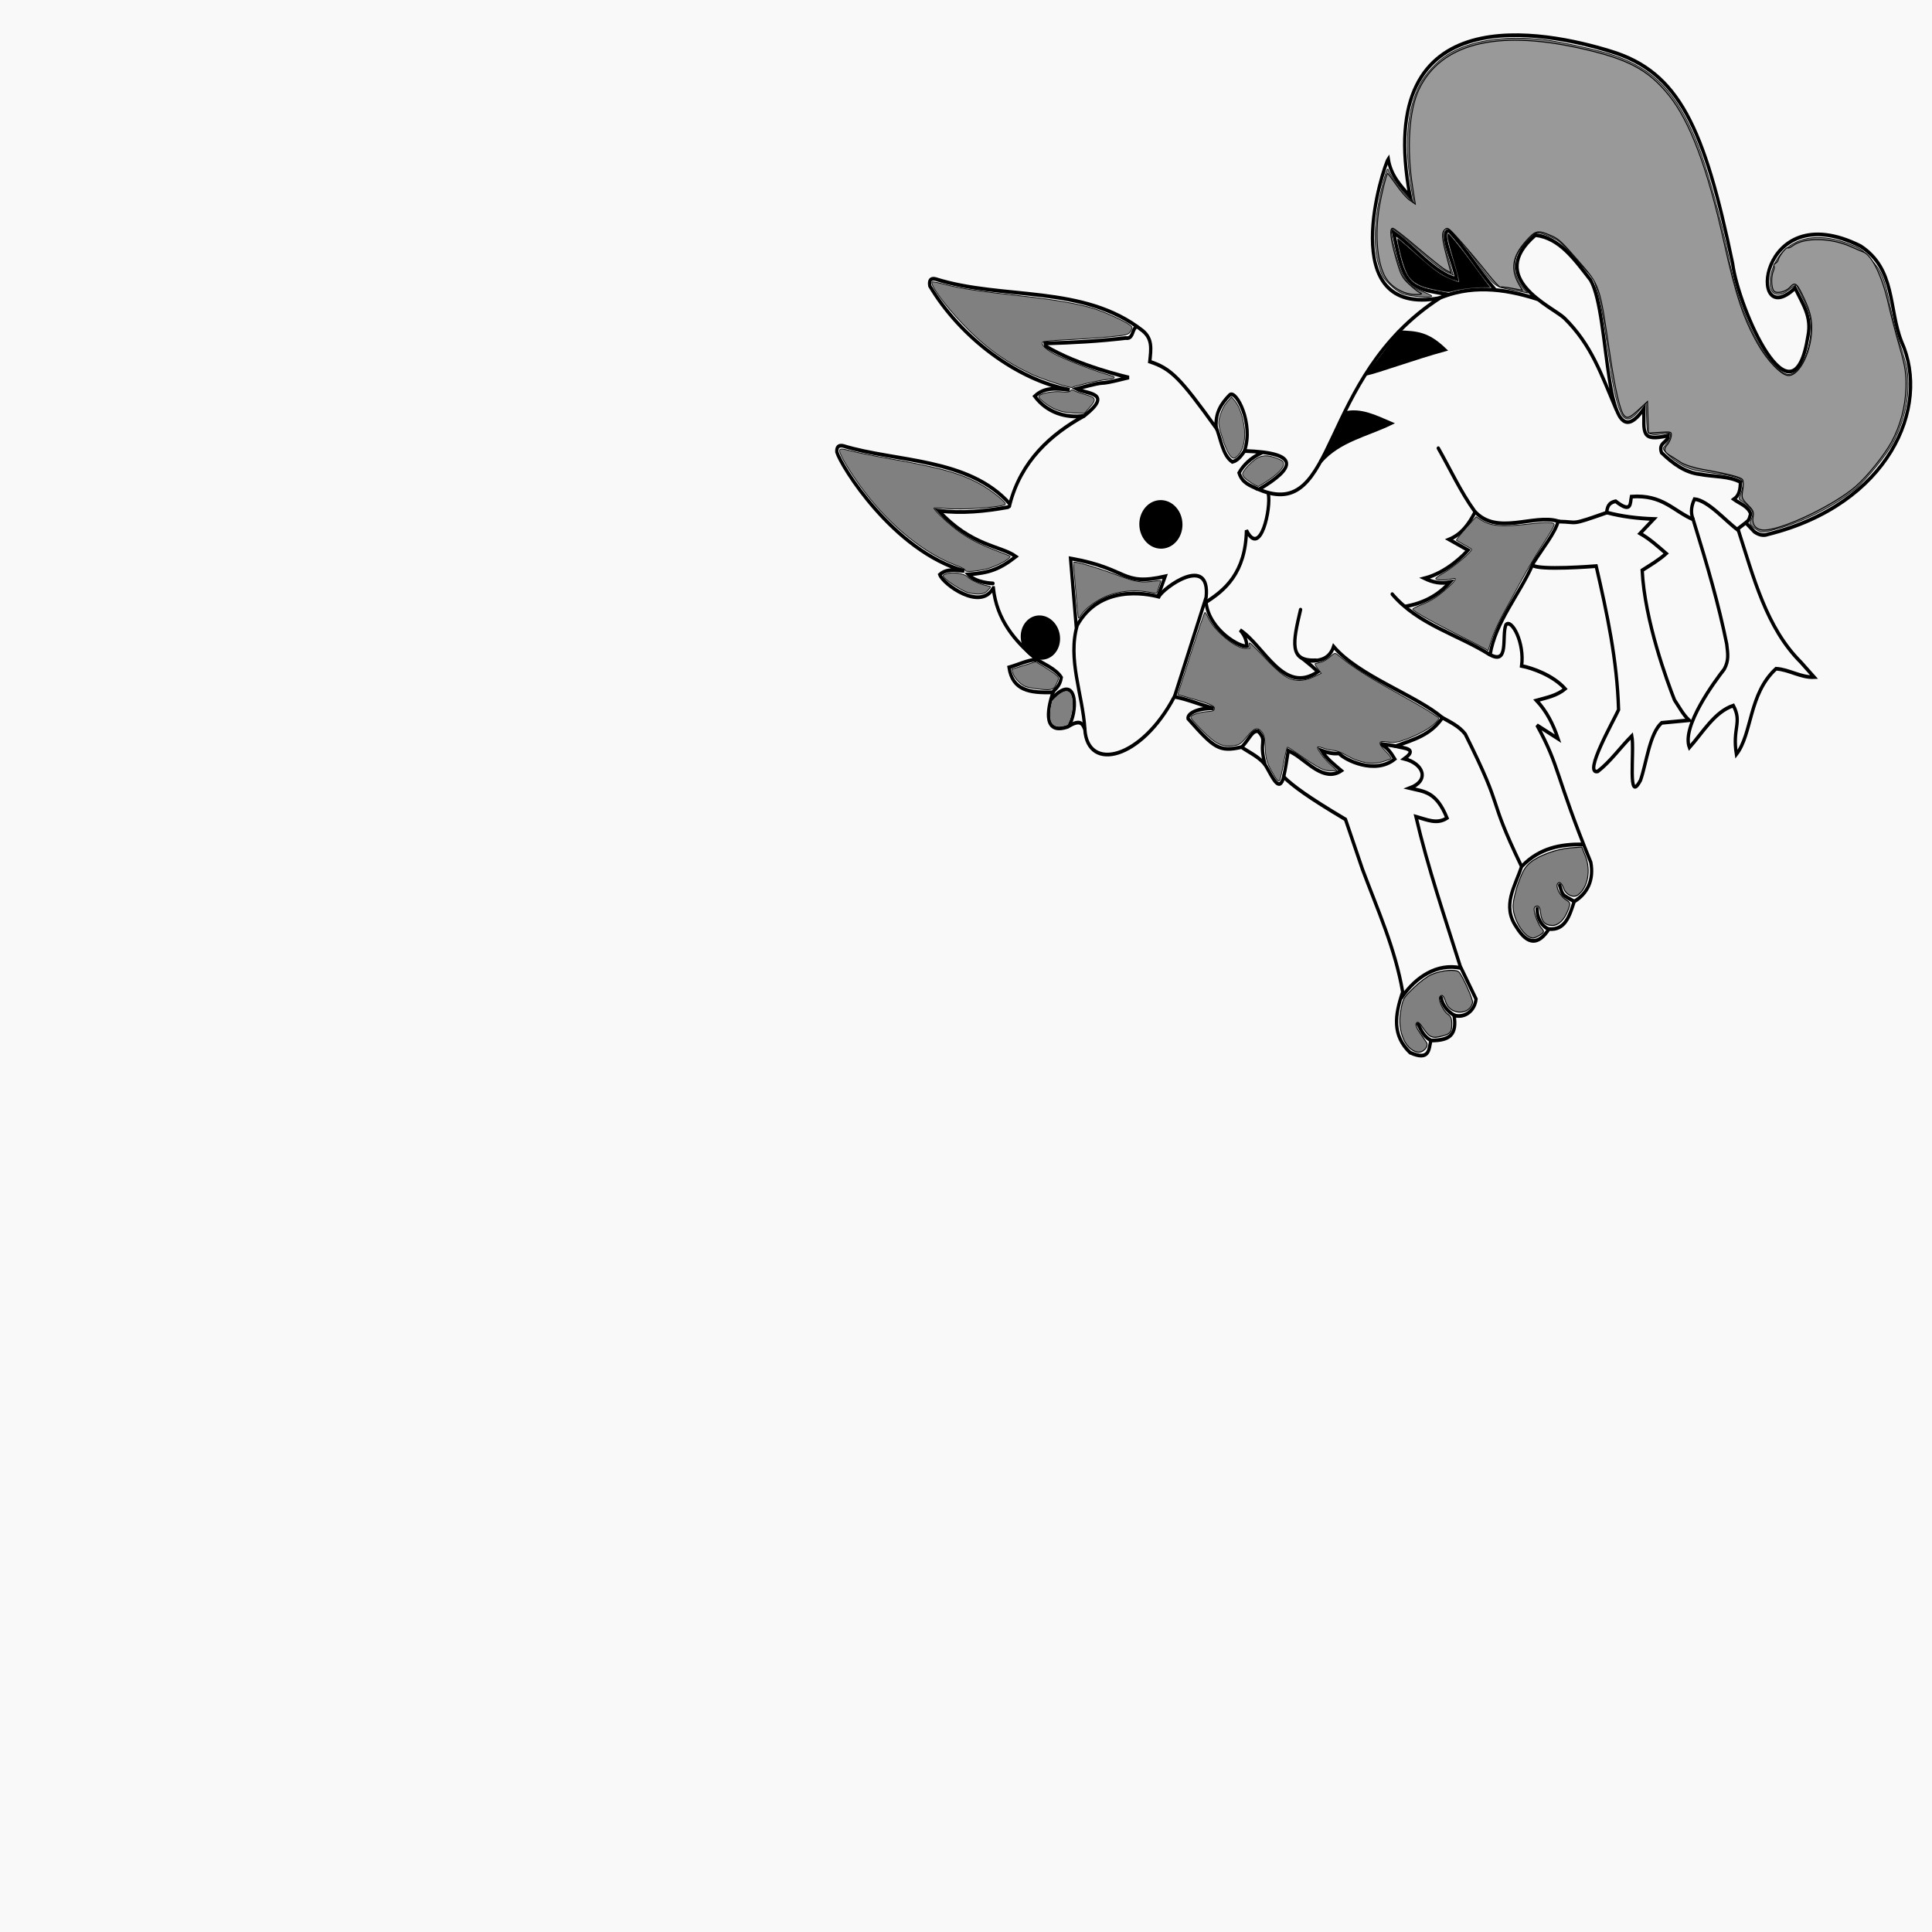 <?xml version="1.0" encoding="UTF-8" standalone="no"?>
<!-- Created with Inkscape (http://www.inkscape.org/) -->

<svg
   width="72"
   height="72"
   viewBox="0 0 72 72"
   version="1.1"
   id="svg1"
   inkscape:version="1.4.2 (ebf0e940, 2025-05-08)"
   sodipodi:docname="PlatypusWolf-Small.svg"
   xmlns:inkscape="http://www.inkscape.org/namespaces/inkscape"
   xmlns:sodipodi="http://sodipodi.sourceforge.net/DTD/sodipodi-0.dtd"
   xmlns="http://www.w3.org/2000/svg"
   xmlns:svg="http://www.w3.org/2000/svg">
  <sodipodi:namedview
     id="namedview1"
     pagecolor="#ffffff"
     bordercolor="#000000"
     borderopacity="0.25"
     inkscape:showpageshadow="2"
     inkscape:pageopacity="0.0"
     inkscape:pagecheckerboard="0"
     inkscape:deskcolor="#d1d1d1"
     inkscape:document-units="px"
     inkscape:zoom="5.674996"
     inkscape:cx="38.766547"
     inkscape:cy="33.127777"
     inkscape:window-width="1160"
     inkscape:window-height="727"
     inkscape:window-x="0"
     inkscape:window-y="25"
     inkscape:window-maximized="0"
     inkscape:current-layer="g349" />
  <defs
     id="defs1" />
  <g
     inkscape:label="Layer 1"
     inkscape:groupmode="layer"
     id="layer1">
    <rect
       style="fill:#f9f9f9;stroke-width:0.505;stroke-linecap:round;stroke-linejoin:round"
       id="rect1"
       width="72"
       height="72"
       x="0"
       y="0" />
    <g
       id="g349"
       inkscape:label="Platypus Wolf"
       transform="matrix(0.175,-0.197,0.175,0.197,-97.381,101.03)">
      <path
         style="fill:none;fill-opacity:1;stroke:#000000;stroke-width:0.5;stroke-linecap:round;stroke-dasharray:none;stroke-opacity:1"
         d="m 584.801,183.19 c -3.568,0.864 -4.982,-5.694 -4.435,-6.969 1.36,0.165 2.103,1.303 2.957,2.27 -5.679,-9.483 -3.196,-23.07 -2.323,-24.816 0.422,-0.495 0.845,-0.523 1.267,0.106 4.056,7.099 12.249,14.473 12.249,23.232 5.25,-2.856 10.89,-2.264 16.262,-0.422 -2.219,-1.714 -3.678,-4.296 -3.432,-7.128 2.009,0.176 3.124,1.669 4.33,3.115 -4.663,-6.582 -6.691,-16.597 -5.069,-24.71 0.422,-0.628 0.845,-0.7 1.267,-0.053 5.141,9.154 15.25,16.231 17.16,26.927 0.3,1.853 -0.823,2.641 -2.165,3.696 1.597,2.908 1.702,4.714 0.792,13.358 1.258,-1.502 2.749,-1.792 4.594,-1.69 1.177,0.176 -0.14,5.276 -3.749,6.864 5.807,6.162 3.827,7.018 -2.112,5.174 5.369,11.714 16.698,-4.429 37.382,1.162 -13.216,-9.449 6.583,-18.504 7.656,-18.638 -1.258,1.79 -1.24,3.788 -1.214,5.861 15.029,-23.16 30.142,-1.035 35.059,7.603 5.349,9.245 2.799,17.211 -7.075,33.105 -3.642,4.899 -9.502,22.363 1.214,14.837 2.191,-1.395 2.413,-3.486 3.122,-5.88 -9.463,-0.801 4.822,-12.911 10.942,3 1.585,5.928 -2.93,8.872 -4.677,13.413 -3.049,9.348 -16.784,13.993 -32.445,3.983 -0.7,-0.347 -1.041,-0.992 -1.202,-1.671 l -0.062,-1.782 -1.412,-0.265 c -2.93,6.301 -6.335,12.35 -5.912,19.325 v 2.824 c -1.479,-1.366 -1.965,-3.419 -3.265,-4.853 -5.318,-0.54 -8.64,3.622 -12.317,3.878 2.034,-2.938 3.643,-2.363 4.287,-4.937 -2.57,-1.408 -5.789,-0.706 -8.648,-0.706 1.136,-2.876 9.041,-3.572 11.119,-3.706 1.354,-0.329 1.841,-1.064 2.647,-2.118 2.86,-4.552 5.278,-9.302 8.207,-15.354 -1.321,-2.919 -0.853,-5.593 -4.412,-8.736 -0.767,0.475 -1.587,1.709 -2.118,-1.235 -0.995,-0.695 -1.5,-0.248 -2.03,0.088 1.262,2.039 2.754,3.887 4.412,5.648 l -2.824,-0.088 c 0.507,1.521 0.672,3.097 0.882,4.677 -1.419,-0.162 -2.776,-0.592 -4.147,-0.971 -4.501,5.036 -7.865,13.225 -8.824,15.707 -0.178,1.242 -0.449,2.22 -0.371,3.464 l -3.158,-2.669 c -2.293,-0.278 -5.407,2.187 -7.677,3.177 -3.847,0.976 2.172,-3.409 3.265,-5.118 -2.322,-0.133 -4.677,0.152 -6.971,-0.265 -1.99,-1.26 6.582,-3.14 8.03,-3.618 4.529,-4.827 7.88,-10.316 11.207,-15.972 -0.29,-0.251 -6.501,-5.651 -6.707,-6.883 -4.158,1.395 -9.299,1.428 -12.972,3.971 1.052,3.02 2.97,-0.535 4.5,-1.147 1.258,-0.045 0.334,3.697 -2.206,5.559 0.923,1.309 2.471,4.221 2.471,6.795 -1.556,-0.22 -2.829,-1.153 -4.147,-1.941 0.052,2.1 -0.474,4.024 -1.324,5.912 l -0.971,-3.53 c -1.546,6.508 -2.709,6.485 -7.236,18.708 -1.303,1.991 -3.265,2.603 -5.471,1.941 -1.832,0.839 -3.673,1.798 -5.295,-0.088 -2.558,0.387 -3.833,-0.644 -3.265,-3.706 0.457,-3.526 3.658,-3.921 6.265,-5.118 3.267,-10.989 3.135,-6.407 6.53,-18.531 0.085,-1.416 -0.443,-2.652 -0.882,-3.971 -2.979,0.38 -5.166,-1.039 -7.677,-2.294 0.693,1.109 2.207,2.642 -0.265,2.118 1.597,2.547 0.653,4.783 -2.206,3.353 1.208,1.88 2.516,3.096 1.147,6.795 -1.723,-0.452 -2.306,-2.016 -3.177,-3.442 -3.55,6.087 -6.416,12.529 -9.442,18.884 l -1.412,4.765 c -1.096,0.906 -2.954,0.754 -3.883,-0.794 -1.504,2.172 -2.832,1.933 -4.853,-0.088 -1.061,0.62 -2.086,1.833 -3.353,-1.059 -0.289,-3.573 1.89,-5.165 4.942,-6.53 3.297,-4.865 5.12,-10.477 7.324,-15.884 l 2.912,-6.53 c -1.874,-6.055 -2.428,-8.757 -2.559,-10.589 -2.009,1.072 -1.251,-1.105 -0.882,-2.824 0.299,-1.384 -0.463,-3.086 -0.794,-4.5 -2.896,-1.931 -3,-2.862 -3,-8.383 0.415,-0.594 2.131,0.087 3.706,1.765 -1.066,-1.742 -1.9,-3.631 -3.089,-5.295 -9.418,2.42 -16.411,-2.066 -12.619,-6.442 0.21,-0.661 0.683,-1.438 -1.57,-2.066 -3.312,-1.778 -0.853,-3.695 1.691,-4.828 -2.587,-2.426 -4.14,-4.515 -2.327,-7.048 1.238,0.745 2.606,1.263 3.706,2.206 -0.619,-4.022 -0.525,-8.017 2.128,-11.382 z"
         id="path350"
         sodipodi:nodetypes="cccccccccccccccccccccccccccccccccccccccccccccccccccccccccccccccccccccccccccccccccccccccccccccc" />
      <path
         style="display:inline;fill:none;fill-opacity:1;stroke:#000000;stroke-width:0.5;stroke-linecap:round;stroke-dasharray:none;stroke-opacity:1"
         d="m 661.005,203.886 -1.336,-1.87 c -2.513,-3.532 -1.747,-4.814 1.377,-9.837 0.878,3.949 0.478,8.064 2.305,11.13 1.258,-1.832 2.714,-6.56 3.766,-5.368 0.079,3.535 -0.63,6.946 -0.671,10.427"
         id="path378"
         sodipodi:nodetypes="cccccc" />
      <path
         style="display:inline;fill:none;fill-opacity:1;stroke:#000000;stroke-width:0.5;stroke-linecap:round;stroke-dasharray:none;stroke-opacity:1"
         d="m 612.744,241.046 -1.452,-1.881 c 0.363,1.056 0.285,1.897 0.082,2.948 -3.633,-0.598 -5.405,-5.274 -5.405,-6.47 -0.736,-0.598 -1.159,-1.316 -1.597,-2.129 -0.242,1.355 0.025,2.668 0.205,4.013 -2.93,-0.743 -2.756,-4.506 -3.461,-6.727 l -0.287,-0.819 c -0.876,0.602 -2.097,1.481 -2.879,1.934"
         id="path361"
         sodipodi:nodetypes="ccccccccc" />
      <path
         style="display:inline;fill:none;fill-opacity:1;stroke:#000000;stroke-width:0.5;stroke-linecap:round;stroke-dasharray:none;stroke-opacity:1"
         d="m 623.781,191.588 c -0.604,1.709 -2.034,3.417 -1.602,5.126 0.749,0.484 1.592,0.351 2.428,0.27"
         id="path356"
         sodipodi:nodetypes="ccc" />
      <path
         style="display:inline;fill:none;fill-opacity:1;stroke:#000000;stroke-width:0.5;stroke-linecap:round;stroke-dasharray:none;stroke-opacity:1"
         d="m 622.303,201.965 c -0.473,-1.167 -1.07,-2.178 -0.449,-3.499 1.254,-0.282 2.691,-0.145 4.333,0.507"
         id="path357"
         sodipodi:nodetypes="ccc" />
      <path
         style="display:inline;fill:none;fill-opacity:1;stroke:#000000;stroke-width:0.5;stroke-linecap:round;stroke-dasharray:none;stroke-opacity:1"
         d="m 589.931,195.734 5.89,-7.114 c 5.313,7.281 2.702,7.987 8.38,11.771 l -2.527,1.064"
         id="path355"
         sodipodi:nodetypes="cccc" />
      <path
         style="fill:none;fill-opacity:1;stroke:#000000;stroke-width:0.5;stroke-linecap:round;stroke-dasharray:none;stroke-opacity:1"
         d="m 585.196,182.722 c -0.052,-0.071 -1.771,-1.821 -1.771,-3.476 2.333,2.074 3.846,2.849 6.757,3.378 -0.576,-2.651 -3.762,-5.652 -3.885,-12.542 2.216,2.746 4.846,4.955 7.686,7.01 l 0.253,0.077"
         id="path351"
         sodipodi:nodetypes="cccccc" />
      <path
         style="fill:none;fill-opacity:1;stroke:#000000;stroke-width:0.5;stroke-linecap:round;stroke-dasharray:none;stroke-opacity:1"
         d="m 610.78,176.593 c 5.407,0.943 2.255,-1.818 1.714,-3.387 5.445,3.363 1.239,1.078 6.655,4.508 -0.156,-0.233 -4.248,-6.398 -5.903,-11.807 l 0.215,-0.322 c 3.167,3.001 5.842,5.437 9.07,8.05 0.662,0.881 1.324,0.036 1.986,0.054"
         id="path352"
         sodipodi:nodetypes="ccccccc" />
      <path
         style="fill:none;fill-opacity:1;stroke:#000000;stroke-width:0.5;stroke-linecap:round;stroke-dasharray:none;stroke-opacity:1"
         d="m 581.233,206.251 c 3.035,-3.524 4.71,-8.426 8.976,-10.598 6.233,-1.447 10.309,4.251 11.39,5.989 1.317,-0.384 9.577,1.437 4.985,5.089 l -12.669,5.986"
         id="path353"
         sodipodi:nodetypes="ccccc" />
      <path
         style="fill:none;fill-opacity:1;stroke:#000000;stroke-width:0.5;stroke-linecap:round;stroke-dasharray:none;stroke-opacity:1"
         d="m 605.949,207.129 c 3.331,0.96 7.152,1.476 11.262,-2.438 -1.187,4.162 4.783,0.517 5.802,-1.152"
         id="path354"
         sodipodi:nodetypes="ccc" />
      <path
         style="fill:none;fill-opacity:1;stroke:#000000;stroke-width:0.5;stroke-linecap:round;stroke-dasharray:none;stroke-opacity:1"
         d="m 597.05,228.796 c 1.571,-2.949 2.44,-1.853 2.402,-3.834 -0.509,-0.759 -1.558,-0.231 -3.214,-0.269"
         id="path362"
         sodipodi:nodetypes="ccc" />
      <path
         style="fill:none;fill-opacity:1;stroke:#000000;stroke-width:0.5;stroke-linecap:round;stroke-dasharray:none;stroke-opacity:1"
         d="m 582.638,194.488 c 0.348,1.328 1.181,3.046 0.939,4.404 -0.982,0.706 -1.755,0.416 -2.219,0.486"
         id="path358"
         sodipodi:nodetypes="ccc" />
      <path
         style="fill:none;fill-opacity:1;stroke:#000000;stroke-width:0.5;stroke-linecap:round;stroke-dasharray:none;stroke-opacity:1"
         d="m 606.042,207.276 c -2.213,2.903 -0.61,7.922 0.292,8.423 0.552,-0.763 0.768,-1.356 0.768,-2.253 1.071,4.182 -1.516,10.819 4.352,12.237 -0.08,-0.807 -0.17,-1.609 -0.307,-2.406 1.224,1.371 2.507,2.533 4.352,1.69 -0.142,5.4 4.198,13.504 4.831,18.245"
         id="path359"
         sodipodi:nodetypes="ccccccc" />
      <path
         style="fill:none;fill-opacity:1;stroke:#000000;stroke-width:0.5;stroke-linecap:round;stroke-dasharray:none;stroke-opacity:1"
         d="m 612.274,224.343 c -2.971,-2.734 -0.69,-4.135 3.194,-6.388"
         id="path360"
         sodipodi:nodetypes="cc" />
      <path
         style="fill:none;fill-opacity:1;stroke:#000000;stroke-width:0.5;stroke-linecap:round;stroke-dasharray:none;stroke-opacity:1"
         d="m 588.605,272.603 c -0.365,-1.094 -0.137,-1.854 0.163,-2.912"
         id="path363"
         sodipodi:nodetypes="cc" />
      <path
         style="fill:none;fill-opacity:1;stroke:#000000;stroke-width:0.5;stroke-linecap:round;stroke-dasharray:none;stroke-opacity:1"
         d="m 593.455,272.683 c -0.293,-0.998 -0.352,-2.052 0.27,-3.033"
         id="path364"
         sodipodi:nodetypes="cc" />
      <path
         style="fill:none;fill-opacity:1;stroke:#000000;stroke-width:0.5;stroke-linecap:round;stroke-dasharray:none;stroke-opacity:1"
         d="m 589.524,265.407 c 3.504,-0.462 7.075,0.543 9.096,3.48"
         id="path365"
         sodipodi:nodetypes="cc" />
      <path
         style="fill:none;fill-opacity:1;stroke:#000000;stroke-width:0.5;stroke-linecap:round;stroke-dasharray:none;stroke-opacity:1"
         d="m 611.611,274.47 c -0.308,-0.772 -0.298,-1.975 0.759,-3.032"
         id="path366"
         sodipodi:nodetypes="cc" />
      <path
         style="fill:none;fill-opacity:1;stroke:#000000;stroke-width:0.5;stroke-linecap:round;stroke-dasharray:none;stroke-opacity:1"
         d="m 616.985,274.627 c -0.614,-1.871 -0.682,-1.617 10e-4,-3.014"
         id="path367"
         sodipodi:nodetypes="cc" />
      <path
         style="fill:none;fill-opacity:1;stroke:#000000;stroke-width:0.5;stroke-linecap:round;stroke-dasharray:none;stroke-opacity:1"
         d="m 614.84,265.796 c 3.528,0.178 6.076,1.98 8.434,4.367"
         id="path368"
         sodipodi:nodetypes="cc" />
      <path
         style="fill:none;fill-opacity:1;stroke:#000000;stroke-width:0.5;stroke-linecap:round;stroke-dasharray:none;stroke-opacity:1"
         d="m 631.339,242.287 c -1.507,-5.327 -4.758,-10.381 -4.645,-16.041"
         id="path369"
         sodipodi:nodetypes="cc" />
      <path
         style="fill:none;fill-opacity:1;stroke:#000000;stroke-width:0.5;stroke-linecap:round;stroke-dasharray:none;stroke-opacity:1"
         d="m 626.93,228.819 c 2.167,1.55 4.413,2.446 7.052,2.446 -1.146,-0.8 -1.847,-1.805 -2.355,-3.075 2.984,1.866 6.544,1.97 7.304,1.97 l -1.009,-3.027 c 1.78,0.823 3.456,0.661 5.286,0.192"
         id="path370"
         sodipodi:nodetypes="cccccc" />
      <path
         style="fill:none;fill-opacity:1;stroke:#000000;stroke-width:0.5;stroke-linecap:round;stroke-dasharray:none;stroke-opacity:1"
         d="m 644.649,238.332 c 2.4,-0.415 5.254,-0.54 6.614,-1.316 -1.918,-3.332 -7.95,-5.128 -7.95,-9.833 0.343,-3.339 1.377,-6.554 2.092,-9.833"
         id="path371"
         sodipodi:nodetypes="cccc" />
      <path
         style="fill:none;fill-opacity:1;stroke:#000000;stroke-width:0.5;stroke-linecap:round;stroke-dasharray:none;stroke-opacity:1"
         d="m 651.343,237.167 c 2.091,2.155 0.613,1.433 5.892,4.208"
         id="path374"
         sodipodi:nodetypes="cc" />
      <path
         style="fill:none;fill-opacity:1;stroke:#000000;stroke-width:0.5;stroke-linecap:round;stroke-dasharray:none;stroke-opacity:1"
         d="m 665.839,251.15 c 0.374,-0.992 1.225,-1.454 2.029,-1.708 1.34,1.58 1.237,5.467 1.712,7.589"
         id="path375"
         sodipodi:nodetypes="ccc" />
      <path
         style="fill:none;fill-opacity:1;stroke:#000000;stroke-width:0.5;stroke-linecap:round;stroke-dasharray:none;stroke-opacity:1"
         d="m 671.221,257.168 c 0.628,0.088 0.831,-0.182 1.236,-0.353 0.461,-1.007 -0.192,-2.11 -0.416,-3.163 0.983,0.224 1.618,-0.28 2.33,-0.915 -0.608,-1.813 -2.39,-3.391 -3.579,-5.077 -1.431,-1.755 -1.871,-3.929 -2.039,-6.117 0.601,-1.377 1.599,-0.222 2.33,-0.915 -3.571,-2.346 -2.301,-2.859 -0.042,-5.118 -9.969,1.188 5.312,-12.303 6.484,-17.868 0.251,-3.752 0.67,-7.273 -1.627,-10.113 -9.408,-1.236 -4.987,8.535 -4.766,10.927 0.359,5.465 -1.365,9.169 -3.133,14.22"
         id="path376"
         sodipodi:nodetypes="cccccccccccc" />
      <path
         style="fill:none;fill-opacity:1;stroke:#000000;stroke-width:0.5;stroke-linecap:round;stroke-dasharray:none;stroke-opacity:1"
         d="m 659.315,203.086 c 4.906,2.109 8.157,6.059 10.73,10.695"
         id="path377"
         sodipodi:nodetypes="cc" />
      <path
         style="fill:#000000;fill-opacity:1;stroke:#000000;stroke-width:0.5;stroke-linecap:round;stroke-dasharray:none;stroke-opacity:1"
         d="m 631.67,206.07 c 3.916,-0.037 7.405,2.411 10.996,3.848 -0.957,-2.137 -1.86,-4.512 -3.882,-5.799"
         id="path379"
         sodipodi:nodetypes="ccc" />
      <path
         style="fill:#000000;fill-opacity:1;stroke:#000000;stroke-width:0.5;stroke-linecap:round;stroke-dasharray:none;stroke-opacity:1"
         d="m 644.849,202.675 c 1.192,0.848 6.759,3.699 10.546,6.014 -0.283,-3.298 -1.312,-4.485 -3.277,-6.565"
         id="path380"
         sodipodi:nodetypes="ccc" />
      <ellipse
         style="fill:#000000;fill-opacity:1;stroke:#000000;stroke-width:0.499;stroke-linecap:square;stroke-opacity:1"
         id="path1"
         cx="608.662"
         cy="195.02"
         rx="2.985"
         ry="3.014" />
      <ellipse
         style="fill:#000000;fill-opacity:1;stroke:#000000;stroke-width:0.499;stroke-linecap:square;stroke-opacity:1"
         id="path241"
         cx="585.125"
         cy="192.896"
         rx="2.641"
         ry="2.784" />
      <path
         style="fill:#808080;fill-opacity:1;stroke:#000000;stroke-width:0.098;stroke-linecap:square;stroke-opacity:1"
         d="m 686.001,265.608 c -4.171,-0.652 -9.196,-2.615 -13.019,-5.087 -1.183,-0.765 -1.281,-0.907 -1.508,-2.189 -0.121,-0.685 -0.098,-0.724 0.578,-0.947 0.485,-0.16 0.742,-0.383 0.826,-0.717 0.118,-0.47 -0.007,-1.703 -0.231,-2.288 -0.074,-0.193 0.06,-0.33 0.412,-0.418 0.287,-0.072 0.782,-0.324 1.101,-0.559 0.462,-0.342 0.555,-0.528 0.459,-0.923 -0.164,-0.676 -0.874,-1.741 -2.553,-3.83 -1.601,-1.992 -2.123,-2.923 -2.546,-4.547 -0.31,-1.191 -0.393,-2.795 -0.146,-2.829 0.081,-0.011 0.483,-0.041 0.894,-0.067 0.411,-0.025 0.881,-0.181 1.044,-0.344 0.267,-0.267 0.193,-0.375 -0.701,-1.031 -0.971,-0.713 -1.384,-1.215 -1.384,-1.682 0,-0.125 0.574,-0.822 1.275,-1.549 0.701,-0.726 1.275,-1.361 1.275,-1.409 0,-0.049 -0.596,-0.06 -1.324,-0.025 -1.596,0.076 -2.277,-0.212 -2.368,-1.002 -0.096,-0.828 1.063,-3.061 2.915,-5.62 0.898,-1.241 2.461,-3.403 3.473,-4.806 1.012,-1.403 2.209,-3.293 2.661,-4.201 l 0.821,-1.651 -10e-4,-3.547 c -10e-4,-3.233 -0.041,-3.646 -0.448,-4.657 -0.246,-0.61 -0.645,-1.405 -0.888,-1.765 -0.431,-0.64 -0.478,-0.657 -2.003,-0.717 -0.859,-0.034 -1.889,0.035 -2.289,0.152 -1.595,0.47 -2.685,2.01 -2.712,3.832 l -0.015,0.981 -0.333,-0.484 c -0.183,-0.266 -0.796,-1.132 -1.363,-1.924 -1.201,-1.679 -1.209,-1.751 -0.736,-6.516 0.384,-3.866 0.379,-5.374 -0.019,-5.704 -0.621,-0.516 -1.27,0.159 -2.569,2.67 l -1.215,2.348 -0.301,-0.718 c -0.434,-1.036 -0.652,-2.133 -0.993,-4.991 -0.383,-3.212 -0.717,-5.171 -0.901,-5.285 -0.079,-0.049 -0.656,0.768 -1.281,1.816 -2.27,3.804 -2.516,5.145 -1.364,7.433 0.372,0.738 0.628,1.389 0.57,1.446 -0.198,0.195 -2.36,-2.292 -2.829,-3.253 -0.324,-0.665 -0.491,-1.401 -0.543,-2.397 -0.07,-1.339 -0.025,-1.539 0.654,-2.914 1.264,-2.557 4.298,-5.21 8.618,-7.535 1.03,-0.554 1.515,-0.732 1.436,-0.527 -0.329,0.858 -0.557,2.78 -0.502,4.24 l 0.061,1.634 1.204,-1.732 c 3.385,-4.869 6.949,-7.809 10.663,-8.796 1.554,-0.413 3.948,-0.368 5.657,0.105 3.81,1.056 7.917,4.159 11.801,8.918 1.637,2.006 4.97,7.002 6.02,9.026 2.898,5.584 3.047,10.135 0.552,16.878 -1.269,3.43 -4.58,9.71 -7.751,14.703 -3.053,4.807 -5.098,10.479 -5.098,14.139 0,2.669 0.499,3.416 2.281,3.416 1.915,0 4.918,-1.787 6.033,-3.591 0.318,-0.514 0.813,-1.749 1.101,-2.743 l 0.523,-1.807 -0.408,-0.131 c -0.225,-0.072 -0.729,-0.184 -1.12,-0.25 -1.019,-0.17 -1.813,-0.955 -1.656,-1.638 0.335,-1.456 2.88,-2.721 5.114,-2.542 3.059,0.246 5.689,2.464 7.61,6.418 0.785,1.616 0.813,1.741 0.819,3.635 0.007,2.407 -0.291,3.203 -2.538,6.767 -0.85,1.349 -1.963,3.4 -2.474,4.559 -0.511,1.159 -1.243,2.536 -1.628,3.06 -1.853,2.524 -4.714,4.367 -8.286,5.337 -1.769,0.48 -6.405,0.686 -8.406,0.374 z"
         id="path242" />
      <path
         style="fill:#808080;fill-opacity:1;stroke:#000000;stroke-width:0.098;stroke-linecap:square;stroke-opacity:1"
         d="m 618.421,242.924 c -0.971,-0.163 -2.48,-0.718 -3.965,-1.46 -1.128,-0.563 -1.677,-0.979 -2.158,-1.636 -0.928,-1.266 -1.251,-1.117 -1.164,0.537 0.038,0.726 -0.006,1.32 -0.098,1.319 -0.092,-10e-4 -0.62,-0.261 -1.173,-0.579 -1.482,-0.85 -2.687,-2.514 -3.338,-4.611 -0.2,-0.644 -0.571,-1.394 -0.825,-1.667 -0.254,-0.273 -0.628,-0.822 -0.831,-1.219 -0.203,-0.397 -0.451,-0.772 -0.55,-0.834 -0.276,-0.171 -0.468,1.709 -0.314,3.08 l 0.137,1.223 -0.715,-0.684 c -0.756,-0.723 -1.024,-1.445 -1.849,-4.982 -0.224,-0.959 -0.452,-1.788 -0.507,-1.843 -0.055,-0.055 -0.923,0.443 -1.928,1.106 -1.006,0.663 -1.934,1.206 -2.064,1.206 -0.298,0 -0.289,-0.406 0.04,-1.779 0.336,-1.403 0.529,-1.749 1.7,-3.043 0.765,-0.845 0.967,-1.208 0.967,-1.745 0,-0.898 -0.454,-1.123 -2.129,-1.055 -1.089,0.044 -1.425,-0.019 -1.902,-0.36 -1.649,-1.181 -2.057,-2.147 -2.197,-5.203 -0.079,-1.723 -0.047,-2.311 0.128,-2.311 0.41,0 1.464,0.619 2.24,1.314 0.599,0.537 0.806,0.626 1.027,0.442 0.292,-0.242 -0.064,-1.005 -1.882,-4.033 l -0.72,-1.198 5.291,-2.488 c 2.91,-1.369 5.333,-2.446 5.385,-2.395 0.052,0.052 -0.016,0.426 -0.15,0.833 -0.616,1.867 0.007,5.922 1.063,6.914 l 0.473,0.444 0.292,-0.416 c 0.265,-0.378 0.301,-0.132 0.389,2.683 0.115,3.642 0.41,4.829 1.485,5.972 0.432,0.459 1.193,0.958 1.898,1.243 l 1.177,0.476 0.06,-0.776 c 0.033,-0.427 0.108,-0.776 0.166,-0.776 0.058,0 0.373,0.191 0.7,0.424 0.333,0.237 1.013,0.464 1.546,0.515 0.922,0.089 0.955,0.113 1.055,0.802 0.339,2.319 1.111,5.164 2.482,9.146 0.854,2.481 1.688,5.041 1.852,5.689 0.164,0.647 0.344,1.331 0.4,1.52 0.104,0.355 -0.288,0.41 -1.495,0.208 z"
         id="path244" />
      <path
         style="fill:#808080;fill-opacity:1;stroke:#000000;stroke-width:0.098;stroke-linecap:square;stroke-opacity:1"
         d="m 631.346,241.11 c -0.123,-0.384 -0.868,-2.375 -1.655,-4.425 -1.443,-3.758 -2.397,-6.682 -2.233,-6.846 0.049,-0.049 0.682,0.199 1.407,0.551 1.424,0.692 2.634,0.999 4.71,1.197 1.419,0.136 1.648,-0.02 0.785,-0.533 -0.686,-0.407 -1.724,-1.489 -1.574,-1.64 0.063,-0.063 0.542,0.032 1.065,0.211 1.735,0.593 5.56,1.152 5.56,0.813 0,-0.037 -0.177,-0.581 -0.392,-1.208 -0.216,-0.627 -0.392,-1.193 -0.392,-1.257 1.6e-4,-0.064 0.974,-0.116 2.164,-0.116 h 2.163 l 0.207,0.785 c 0.45,1.705 1.525,2.945 4.98,5.742 1.837,1.487 2.609,2.307 2.383,2.533 -0.15,0.15 -1.477,0.421 -3.691,0.753 -1.115,0.167 -3.351,0.62 -4.969,1.006 -1.618,0.386 -4.002,0.955 -5.296,1.264 -1.295,0.309 -2.948,0.856 -3.675,1.215 l -1.321,0.654 z"
         id="path256" />
      <path
         style="fill:#808080;fill-opacity:1;stroke:#000000;stroke-width:0.098;stroke-linecap:square;stroke-opacity:1"
         d="m 587.82,181.622 c -0.593,-0.227 -1.432,-0.632 -1.863,-0.901 -1.198,-0.746 -2.727,-2.072 -2.483,-2.154 0.132,-0.044 -0.079,-0.662 -0.538,-1.578 -2.171,-4.325 -3.189,-10.373 -2.758,-16.394 0.22,-3.078 0.812,-6.317 1.232,-6.736 0.235,-0.235 0.409,-0.057 1.214,1.234 0.517,0.829 2.032,3.004 3.367,4.832 4.617,6.323 6.241,9.042 7.303,12.224 0.574,1.72 1.008,4.414 0.712,4.414 -0.542,0 -5.201,-4.1 -6.691,-5.889 -0.627,-0.753 -1.202,-1.368 -1.278,-1.368 -0.076,0 -0.1,0.552 -0.052,1.226 0.252,3.59 0.924,5.981 2.646,9.412 0.527,1.05 0.958,1.955 0.958,2.011 0,0.205 -0.713,0.071 -1.765,-0.331 z"
         id="path339" />
      <path
         style="fill:#808080;fill-opacity:1;stroke:#000000;stroke-width:0.098;stroke-linecap:square;stroke-opacity:1"
         d="m 616.544,175.511 c -0.825,-0.706 -4.101,-2.87 -4.349,-2.873 -0.24,-0.002 -2.497,-4.084 -3.144,-5.687 -1.635,-4.048 -2.393,-7.644 -2.541,-12.064 -0.123,-3.663 0.229,-7.16 0.721,-7.16 0.08,0 0.594,0.728 1.143,1.618 1.22,1.979 3.135,4.486 7.057,9.239 3.216,3.897 5.45,6.965 6.621,9.095 0.803,1.459 1.937,4.161 2.145,5.108 0.121,0.553 0.083,0.612 -0.474,0.734 -0.555,0.122 -0.792,-0.023 -2.807,-1.724 -1.21,-1.022 -3.363,-2.927 -4.784,-4.234 -1.421,-1.307 -2.677,-2.377 -2.791,-2.377 -0.451,0 -0.414,0.95 0.093,2.361 0.544,1.512 2.527,5.602 3.595,7.414 0.334,0.567 0.608,1.071 0.608,1.121 0,0.234 -0.39,0.031 -1.093,-0.57 z"
         id="path348" />
      <path
         style="fill:#808080;fill-opacity:1;stroke:#000000;stroke-width:0.098;stroke-linecap:square;stroke-opacity:1"
         d="m 609.831,175.105 c -1.238,-1.323 -1.847,-2.563 -2.105,-4.287 -0.11,-0.732 -0.081,-0.924 0.14,-0.924 0.513,0 2.015,1.101 2.781,2.038 0.436,0.534 0.87,0.886 1.02,0.828 0.152,-0.058 0.316,0.08 0.392,0.331 0.072,0.237 0.438,0.942 0.813,1.566 0.884,1.47 0.786,1.71 -0.699,1.71 h -1.161 z"
         id="path349" />
      <path
         style="fill:#808080;fill-opacity:1;stroke:#000000;stroke-width:0.098;stroke-linecap:square;stroke-opacity:1"
         d="m 582.664,182.202 c -0.37,-0.351 -0.862,-1.01 -1.094,-1.465 -0.435,-0.856 -0.999,-2.956 -1.004,-3.738 -0.003,-0.43 0.018,-0.436 0.57,-0.15 0.853,0.441 1.977,1.905 1.979,2.578 0.002,0.571 0.688,2.148 1.291,2.971 0.32,0.436 0.315,0.441 -0.373,0.441 -0.517,0 -0.87,-0.164 -1.37,-0.638 z"
         id="path372" />
      <path
         style="fill:#808080;fill-opacity:1;stroke:#000000;stroke-width:0.098;stroke-linecap:square;stroke-opacity:1"
         d="m 580.252,197.801 c -0.616,-0.726 -1.239,-1.606 -1.385,-1.955 -0.328,-0.785 -0.332,-1.974 -0.008,-2.557 l 0.244,-0.438 1.615,0.912 1.615,0.912 0.392,1.27 c 0.216,0.698 0.445,1.599 0.509,2.001 0.11,0.688 0.08,0.744 -0.522,0.954 -1.07,0.373 -1.299,0.271 -2.46,-1.098 z"
         id="path373" />
      <path
         style="fill:#808080;fill-opacity:1;stroke:#000000;stroke-width:0.098;stroke-linecap:square;stroke-opacity:1"
         d="m 622.883,196.632 c -0.612,-0.16 -0.42,-1.356 0.534,-3.317 0.824,-1.694 0.939,-1.834 1.902,-2.314 0.676,-0.337 1.345,-0.511 1.967,-0.511 h 0.942 l -0.002,0.736 c -10e-4,0.405 -0.222,1.209 -0.492,1.788 -1.203,2.583 -3.177,4.056 -4.851,3.618 z"
         id="path381" />
      <path
         style="fill:#808080;fill-opacity:1;stroke:#000000;stroke-width:0.098;stroke-linecap:square;stroke-opacity:1"
         d="m 624.126,202.249 c -0.8,-0.209 -1.471,-0.403 -1.492,-0.431 -0.256,-0.336 -0.699,-1.989 -0.65,-2.424 0.059,-0.521 0.138,-0.573 0.948,-0.634 0.485,-0.036 1.343,0.036 1.906,0.16 1.129,0.249 1.759,0.834 2.467,2.291 0.334,0.687 0.359,0.88 0.149,1.134 -0.341,0.411 -1.52,0.377 -3.327,-0.097 z"
         id="path382" />
      <path
         style="fill:#808080;fill-opacity:1;stroke:#000000;stroke-width:0.098;stroke-linecap:square;stroke-opacity:1"
         d="m 600.767,199.878 c -1.163,-1.567 -2.911,-3.016 -4.624,-3.833 -1.513,-0.721 -3.53,-1.139 -4.566,-0.945 -0.614,0.115 -0.64,0.099 -0.392,-0.244 0.464,-0.642 4.53,-5.543 4.598,-5.543 0.238,0 1.961,2.918 3.249,5.504 1.522,3.055 1.945,3.621 3.776,5.044 0.313,0.243 0.534,0.466 0.49,0.495 -0.134,0.089 -1.561,0.727 -1.606,0.719 -0.023,-0.004 -0.44,-0.543 -0.925,-1.197 z"
         id="path383" />
      <path
         style="fill:#808080;fill-opacity:1;stroke:#000000;stroke-width:0.132;stroke-linecap:square;stroke-opacity:1"
         d=""
         id="path384" />
      <path
         style="fill:#808080;fill-opacity:1;stroke:#000000;stroke-width:0.132;stroke-linecap:square;stroke-opacity:1"
         d="m 590.268,273.397 c -1.335,-0.816 -1.539,-1.222 -1.345,-2.684 0.141,-1.064 0.1,-1.318 -0.214,-1.318 -0.265,0 -0.442,0.4 -0.554,1.254 -0.091,0.69 -0.188,1.432 -0.216,1.65 -0.087,0.67 -1.391,0.64 -1.87,-0.044 -1.107,-1.58 -0.145,-4.186 2.093,-5.672 1.427,-0.947 1.475,-0.959 3.525,-0.818 1.197,0.082 2.574,0.362 3.247,0.66 1.468,0.65 3.123,2.083 3.123,2.705 0,0.774 -1.091,4.077 -1.416,4.287 -1.51,0.975 -3.622,-1.155 -2.842,-2.866 0.395,-0.866 0.375,-1.156 -0.078,-1.156 -0.487,0 -1.042,1.688 -0.831,2.528 0.121,0.482 -0.006,0.822 -0.491,1.306 -0.781,0.781 -1.088,0.806 -2.131,0.168 z"
         id="path385" />
      <path
         style="fill:#808080;fill-opacity:1;stroke:#000000;stroke-width:0.132;stroke-linecap:square;stroke-opacity:1"
         d="m 612.361,274.592 c -0.724,-0.771 -0.728,-1.498 -0.012,-2.408 0.39,-0.495 0.478,-0.799 0.287,-0.99 -0.151,-0.151 -0.39,-0.204 -0.53,-0.117 -0.419,0.259 -1.111,1.912 -1.111,2.653 0,0.62 -0.075,0.673 -0.726,0.518 -0.399,-0.095 -0.867,-0.284 -1.039,-0.419 -0.974,-0.765 -0.516,-3.823 0.771,-5.155 0.455,-0.471 1.712,-1.223 2.809,-1.679 1.607,-0.669 2.207,-0.796 3.154,-0.666 1.566,0.215 4.112,1.507 5.7,2.892 l 1.295,1.13 -0.477,1.248 c -0.748,1.959 -2.689,3.221 -4.441,2.886 -0.776,-0.148 -1.278,-1.229 -0.954,-2.054 0.32,-0.814 0.28,-1.188 -0.126,-1.188 -0.553,0 -0.96,1.422 -0.683,2.388 0.22,0.767 0.178,0.842 -0.668,1.196 -1.361,0.569 -2.578,0.481 -3.25,-0.234 z"
         id="path386" />
      <path
         style="fill:#999999;fill-opacity:1;stroke:#000000;stroke-width:0.132;stroke-linecap:square;stroke-opacity:1"
         d="m 686.294,265.411 c -4.346,-0.554 -12.537,-3.932 -14.111,-5.818 -0.666,-0.798 -0.579,-1.678 0.217,-2.2 0.596,-0.391 0.67,-0.602 0.61,-1.739 -0.064,-1.212 -0.011,-1.334 0.838,-1.905 0.498,-0.336 0.941,-0.79 0.983,-1.009 0.078,-0.404 -0.963,-2.063 -3.368,-5.368 -0.73,-1.003 -1.445,-2.31 -1.589,-2.904 -0.144,-0.594 -0.36,-1.379 -0.481,-1.745 -0.312,-0.945 -0.111,-1.315 0.716,-1.315 0.396,0 0.95,-0.172 1.232,-0.382 0.49,-0.365 0.456,-0.432 -0.808,-1.553 l -1.32,-1.171 1.452,-1.549 1.452,-1.549 -1.603,-0.154 c -1.848,-0.177 -2.225,-0.35 -2.225,-1.023 0,-0.824 1.509,-3.41 4.138,-7.092 5.708,-7.994 5.551,-7.642 5.613,-12.517 0.044,-3.439 -0.015,-4.032 -0.504,-5.139 -0.894,-2.021 -1.151,-2.195 -3.241,-2.195 -2.892,0 -4.309,0.999 -4.816,3.394 l -0.187,0.885 -0.909,-1.281 c -0.5,-0.705 -1.007,-1.316 -1.127,-1.358 -0.12,-0.042 -0.148,-1.29 -0.063,-2.772 0.085,-1.483 0.159,-4.003 0.164,-5.6 0.009,-2.733 -0.023,-2.909 -0.533,-2.982 -0.695,-0.1 -1.148,0.422 -2.437,2.805 l -1.047,1.935 -0.296,-0.85 c -0.163,-0.467 -0.55,-2.723 -0.86,-5.012 -0.31,-2.289 -0.67,-4.322 -0.799,-4.518 -0.336,-0.506 -1.301,0.72 -2.63,3.341 -0.956,1.886 -1.058,2.268 -0.953,3.564 0.065,0.799 0.213,1.69 0.329,1.98 0.192,0.482 0.152,0.475 -0.457,-0.08 -1.152,-1.048 -1.892,-2.852 -1.803,-4.399 0.131,-2.302 2.711,-5.613 6.216,-7.976 1.379,-0.93 3.629,-2.199 3.899,-2.199 0.05,0 -0.018,0.885 -0.151,1.967 -0.138,1.125 -0.144,2.379 -0.014,2.929 l 0.228,0.962 1.357,-1.939 c 2.996,-4.282 6.894,-7.633 9.924,-8.533 6.595,-1.958 13.773,2.537 20.861,13.063 4.204,6.245 5.375,9.462 5.142,14.126 -0.237,4.73 -2.777,10.986 -7.985,19.67 -3.849,6.417 -5.2,9.377 -6.063,13.279 -0.577,2.608 -0.465,5.455 0.246,6.24 1.194,1.32 5.072,0.138 7.231,-2.204 0.793,-0.861 1.238,-1.708 1.753,-3.338 0.722,-2.286 0.665,-2.61 -0.465,-2.62 -0.858,-0.007 -2.033,-0.784 -2.033,-1.344 0,-0.582 1.082,-1.718 1.878,-1.97 0.274,-0.087 0.499,-0.265 0.499,-0.396 0,-0.131 0.173,-0.172 0.383,-0.091 0.211,0.081 0.524,0.06 0.695,-0.046 0.422,-0.261 2.09,-0.349 2.09,-0.11 0,0.105 0.327,0.257 0.726,0.338 2.039,0.415 4.794,3.243 6.103,6.266 0.343,0.793 0.72,1.632 0.837,1.865 0.596,1.19 -0.314,4.278 -2.198,7.453 -0.789,1.331 -2.111,3.748 -2.937,5.372 -1.223,2.403 -1.817,3.247 -3.195,4.536 -1.84,1.721 -4.171,2.978 -6.627,3.573 -1.985,0.481 -5.829,0.674 -7.972,0.4 z"
         id="path388" />
      <path
         style="fill:#000000;fill-opacity:1;stroke:#000000;stroke-width:0.051;stroke-linecap:square;stroke-opacity:1"
         d="m 665.199,206.723 c -0.972,-0.966 -2.583,-2.24 -3.444,-2.725 -0.399,-0.224 -0.666,-0.52 -1.36,-1.503 -1.117,-1.583 -1.48,-2.214 -1.728,-3.006 -0.342,-1.092 -0.25,-1.801 0.425,-3.266 0.562,-1.221 1.74,-3.175 1.821,-3.022 0.037,0.069 0.142,0.743 0.233,1.498 0.091,0.754 0.257,2.115 0.368,3.024 0.227,1.859 0.415,2.852 0.719,3.798 0.222,0.691 0.999,2.323 1.105,2.323 0.103,0 0.737,-1.146 1.684,-3.048 0.905,-1.816 1.376,-2.584 1.651,-2.69 0.136,-0.052 0.147,0.141 0.096,1.595 -0.032,0.91 -0.155,2.614 -0.272,3.788 -0.117,1.174 -0.246,2.591 -0.287,3.15 l -0.074,1.016 z"
         id="path391" />
      <path
         style="fill:none;fill-opacity:1;stroke:#000000;stroke-width:0.499;stroke-linecap:square;stroke-opacity:1"
         d="m 580.12,204.206 c 2.423,-0.669 5.52,-4.188 0.409,-4.31"
         id="path392"
         sodipodi:nodetypes="cc" />
      <path
         style="fill:#808080;fill-opacity:1;stroke:#000000;stroke-width:0.016;stroke-linecap:square;stroke-opacity:1"
         d="m 579.621,203.937 c -0.546,-0.288 -1.044,-0.734 -1.233,-1.103 -0.09,-0.175 -0.105,-0.239 -0.106,-0.45 -8.6e-4,-0.208 0.015,-0.28 0.1,-0.46 0.252,-0.535 0.945,-1.162 1.832,-1.658 l 0.217,-0.122 0.485,0.037 c 1.186,0.091 1.867,0.365 2.06,0.83 0.068,0.163 0.064,0.304 -0.015,0.56 -0.274,0.888 -1.701,2.039 -2.958,2.388 l -0.224,0.062 z"
         id="path393" />
    </g>
  </g>
</svg>

